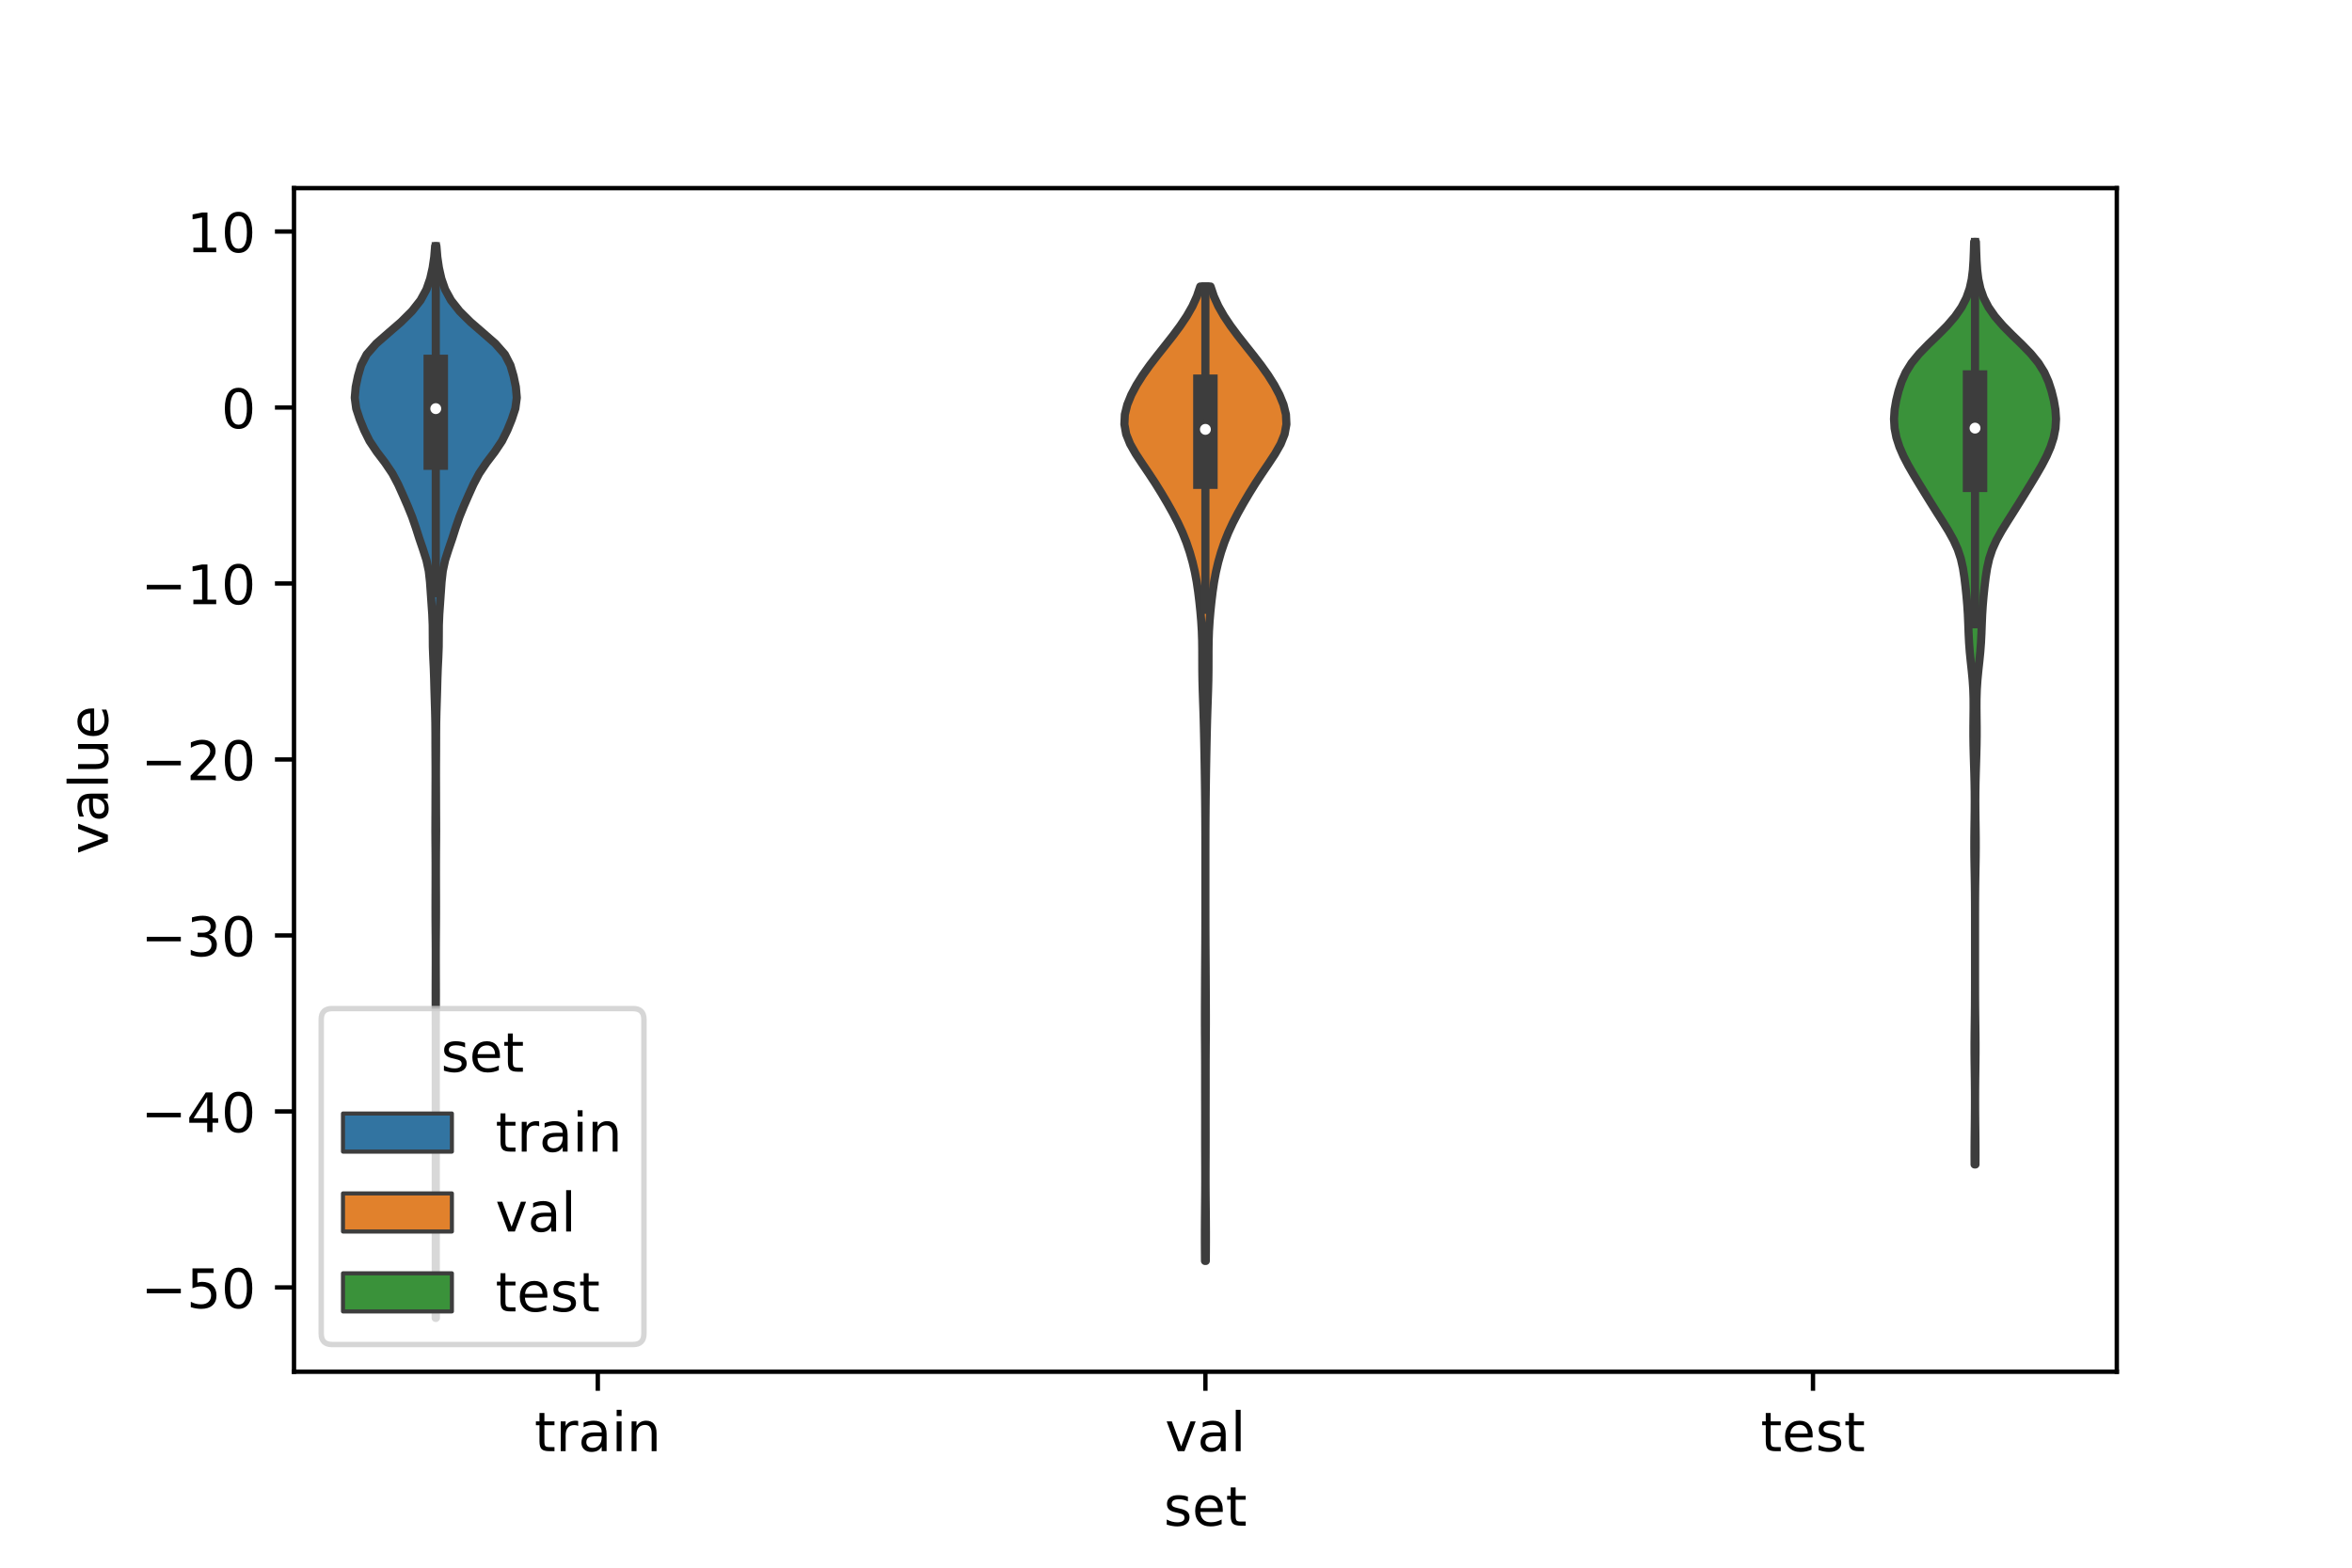 <?xml version="1.0" encoding="utf-8" standalone="no"?>
<!DOCTYPE svg PUBLIC "-//W3C//DTD SVG 1.1//EN"
  "http://www.w3.org/Graphics/SVG/1.1/DTD/svg11.dtd">
<!-- Created with matplotlib (https://matplotlib.org/) -->
<svg height="288pt" version="1.1" viewBox="0 0 432 288" width="432pt" xmlns="http://www.w3.org/2000/svg" xmlns:xlink="http://www.w3.org/1999/xlink">
 <defs>
  <style type="text/css">*{stroke-linecap:butt;stroke-linejoin:round;}</style>
 </defs>
 <g id="figure_1">
  <g id="patch_1">
   <path d="M 0 288 
L 432 288 
L 432 0 
L 0 0 
z
" style="fill:#ffffff;"/>
  </g>
  <g id="axes_1">
   <g id="patch_2">
    <path d="M 54 252 
L 388.8 252 
L 388.8 34.56 
L 54 34.56 
z
" style="fill:#ffffff;"/>
   </g>
   <g id="PolyCollection_1">
    <defs>
     <path d="M 80.061 -45.884 
L 80.019 -45.884 
L 80.023 -47.872 
L 80.032 -49.861 
L 80.038 -51.85 
L 80.04 -53.839 
L 80.04 -55.828 
L 80.04 -57.817 
L 80.04 -59.805 
L 80.04 -61.794 
L 80.04 -63.783 
L 80.04 -65.772 
L 80.04 -67.761 
L 80.04 -69.749 
L 80.04 -71.738 
L 80.04 -73.727 
L 80.04 -75.716 
L 80.04 -77.705 
L 80.04 -79.693 
L 80.04 -81.682 
L 80.04 -83.671 
L 80.04 -85.66 
L 80.04 -87.649 
L 80.04 -89.638 
L 80.04 -91.626 
L 80.04 -93.615 
L 80.04 -95.604 
L 80.04 -97.593 
L 80.037 -99.582 
L 80.032 -101.57 
L 80.023 -103.559 
L 80.019 -105.548 
L 80.024 -107.537 
L 80.032 -109.526 
L 80.037 -111.514 
L 80.036 -113.503 
L 80.026 -115.492 
L 80.01 -117.481 
L 79.997 -119.47 
L 79.994 -121.459 
L 79.999 -123.447 
L 80.005 -125.436 
L 80.009 -127.425 
L 80.007 -129.414 
L 79.999 -131.403 
L 79.983 -133.391 
L 79.972 -135.38 
L 79.978 -137.369 
L 79.988 -139.358 
L 79.991 -141.347 
L 79.996 -143.336 
L 80.003 -145.324 
L 80 -147.313 
L 79.988 -149.302 
L 79.981 -151.291 
L 79.977 -153.28 
L 79.96 -155.268 
L 79.916 -157.257 
L 79.855 -159.246 
L 79.795 -161.235 
L 79.743 -163.224 
L 79.674 -165.212 
L 79.577 -167.201 
L 79.502 -169.19 
L 79.488 -171.179 
L 79.475 -173.168 
L 79.392 -175.157 
L 79.254 -177.145 
L 79.116 -179.134 
L 78.977 -181.123 
L 78.753 -183.112 
L 78.324 -185.101 
L 77.689 -187.089 
L 77.01 -189.078 
L 76.375 -191.067 
L 75.69 -193.056 
L 74.884 -195.045 
L 74.018 -197.033 
L 73.122 -199.022 
L 72.07 -201.011 
L 70.727 -203 
L 69.213 -204.989 
L 67.881 -206.978 
L 66.891 -208.966 
L 66.08 -210.955 
L 65.426 -212.944 
L 65.16 -214.933 
L 65.335 -216.922 
L 65.748 -218.91 
L 66.326 -220.899 
L 67.349 -222.888 
L 69.1 -224.877 
L 71.375 -226.866 
L 73.673 -228.854 
L 75.673 -230.843 
L 77.24 -232.832 
L 78.326 -234.821 
L 79.017 -236.81 
L 79.465 -238.799 
L 79.757 -240.787 
L 79.923 -242.776 
L 80.157 -242.776 
L 80.157 -242.776 
L 80.323 -240.787 
L 80.615 -238.799 
L 81.063 -236.81 
L 81.754 -234.821 
L 82.84 -232.832 
L 84.407 -230.843 
L 86.407 -228.854 
L 88.705 -226.866 
L 90.98 -224.877 
L 92.731 -222.888 
L 93.754 -220.899 
L 94.332 -218.91 
L 94.745 -216.922 
L 94.92 -214.933 
L 94.654 -212.944 
L 94 -210.955 
L 93.189 -208.966 
L 92.199 -206.978 
L 90.867 -204.989 
L 89.353 -203 
L 88.01 -201.011 
L 86.958 -199.022 
L 86.062 -197.033 
L 85.196 -195.045 
L 84.39 -193.056 
L 83.705 -191.067 
L 83.07 -189.078 
L 82.391 -187.089 
L 81.756 -185.101 
L 81.327 -183.112 
L 81.103 -181.123 
L 80.964 -179.134 
L 80.826 -177.145 
L 80.688 -175.157 
L 80.605 -173.168 
L 80.592 -171.179 
L 80.578 -169.19 
L 80.503 -167.201 
L 80.406 -165.212 
L 80.337 -163.224 
L 80.285 -161.235 
L 80.225 -159.246 
L 80.164 -157.257 
L 80.12 -155.268 
L 80.103 -153.28 
L 80.099 -151.291 
L 80.092 -149.302 
L 80.08 -147.313 
L 80.077 -145.324 
L 80.084 -143.336 
L 80.089 -141.347 
L 80.092 -139.358 
L 80.102 -137.369 
L 80.108 -135.38 
L 80.097 -133.391 
L 80.081 -131.403 
L 80.073 -129.414 
L 80.071 -127.425 
L 80.075 -125.436 
L 80.081 -123.447 
L 80.086 -121.459 
L 80.083 -119.47 
L 80.07 -117.481 
L 80.054 -115.492 
L 80.044 -113.503 
L 80.043 -111.514 
L 80.048 -109.526 
L 80.056 -107.537 
L 80.061 -105.548 
L 80.057 -103.559 
L 80.048 -101.57 
L 80.043 -99.582 
L 80.04 -97.593 
L 80.04 -95.604 
L 80.04 -93.615 
L 80.04 -91.626 
L 80.04 -89.638 
L 80.04 -87.649 
L 80.04 -85.66 
L 80.04 -83.671 
L 80.04 -81.682 
L 80.04 -79.693 
L 80.04 -77.705 
L 80.04 -75.716 
L 80.04 -73.727 
L 80.04 -71.738 
L 80.04 -69.749 
L 80.04 -67.761 
L 80.04 -65.772 
L 80.04 -63.783 
L 80.04 -61.794 
L 80.04 -59.805 
L 80.04 -57.817 
L 80.04 -55.828 
L 80.04 -53.839 
L 80.042 -51.85 
L 80.048 -49.861 
L 80.057 -47.872 
L 80.061 -45.884 
z
" id="m4e2cf994d9" style="stroke:#3d3d3d;stroke-width:1.5;"/>
    </defs>
    <g clip-path="url(#pe851f467b2)">
     <use style="fill:#3274a1;stroke:#3d3d3d;stroke-width:1.5;" x="0" xlink:href="#m4e2cf994d9" y="288"/>
    </g>
   </g>
   <g id="PolyCollection_2">
    <defs>
     <path d="M 221.474 -56.355 
L 221.326 -56.355 
L 221.313 -58.163 
L 221.305 -59.971 
L 221.306 -61.779 
L 221.315 -63.587 
L 221.33 -65.395 
L 221.348 -67.203 
L 221.363 -69.012 
L 221.371 -70.82 
L 221.371 -72.628 
L 221.366 -74.436 
L 221.359 -76.244 
L 221.356 -78.052 
L 221.356 -79.861 
L 221.359 -81.669 
L 221.36 -83.477 
L 221.357 -85.285 
L 221.354 -87.093 
L 221.353 -88.901 
L 221.354 -90.71 
L 221.353 -92.518 
L 221.347 -94.326 
L 221.336 -96.134 
L 221.323 -97.942 
L 221.315 -99.75 
L 221.315 -101.559 
L 221.32 -103.367 
L 221.329 -105.175 
L 221.337 -106.983 
L 221.346 -108.791 
L 221.356 -110.599 
L 221.368 -112.408 
L 221.38 -114.216 
L 221.389 -116.024 
L 221.395 -117.832 
L 221.398 -119.64 
L 221.399 -121.448 
L 221.4 -123.257 
L 221.4 -125.065 
L 221.4 -126.873 
L 221.4 -128.681 
L 221.4 -130.489 
L 221.399 -132.297 
L 221.396 -134.106 
L 221.391 -135.914 
L 221.382 -137.722 
L 221.368 -139.53 
L 221.351 -141.338 
L 221.329 -143.146 
L 221.304 -144.955 
L 221.276 -146.763 
L 221.244 -148.571 
L 221.209 -150.379 
L 221.173 -152.187 
L 221.133 -153.995 
L 221.087 -155.804 
L 221.03 -157.612 
L 220.967 -159.42 
L 220.907 -161.228 
L 220.86 -163.036 
L 220.835 -164.844 
L 220.829 -166.653 
L 220.826 -168.461 
L 220.804 -170.269 
L 220.742 -172.077 
L 220.631 -173.885 
L 220.476 -175.693 
L 220.288 -177.502 
L 220.068 -179.31 
L 219.801 -181.118 
L 219.463 -182.926 
L 219.041 -184.734 
L 218.527 -186.542 
L 217.915 -188.351 
L 217.193 -190.159 
L 216.355 -191.967 
L 215.416 -193.775 
L 214.403 -195.583 
L 213.334 -197.391 
L 212.211 -199.2 
L 211.026 -201.008 
L 209.799 -202.816 
L 208.607 -204.624 
L 207.577 -206.432 
L 206.85 -208.24 
L 206.52 -210.049 
L 206.605 -211.857 
L 207.055 -213.665 
L 207.792 -215.473 
L 208.751 -217.281 
L 209.892 -219.089 
L 211.18 -220.898 
L 212.572 -222.706 
L 214.008 -224.514 
L 215.429 -226.322 
L 216.773 -228.13 
L 217.985 -229.938 
L 219.017 -231.747 
L 219.839 -233.555 
L 220.449 -235.363 
L 222.351 -235.363 
L 222.351 -235.363 
L 222.961 -233.555 
L 223.783 -231.747 
L 224.815 -229.938 
L 226.027 -228.13 
L 227.371 -226.322 
L 228.792 -224.514 
L 230.228 -222.706 
L 231.62 -220.898 
L 232.908 -219.089 
L 234.049 -217.281 
L 235.008 -215.473 
L 235.745 -213.665 
L 236.195 -211.857 
L 236.28 -210.049 
L 235.95 -208.24 
L 235.223 -206.432 
L 234.193 -204.624 
L 233.001 -202.816 
L 231.774 -201.008 
L 230.589 -199.2 
L 229.466 -197.391 
L 228.397 -195.583 
L 227.384 -193.775 
L 226.445 -191.967 
L 225.607 -190.159 
L 224.885 -188.351 
L 224.273 -186.542 
L 223.759 -184.734 
L 223.337 -182.926 
L 222.999 -181.118 
L 222.732 -179.31 
L 222.512 -177.502 
L 222.324 -175.693 
L 222.169 -173.885 
L 222.058 -172.077 
L 221.996 -170.269 
L 221.974 -168.461 
L 221.971 -166.653 
L 221.965 -164.844 
L 221.94 -163.036 
L 221.893 -161.228 
L 221.833 -159.42 
L 221.77 -157.612 
L 221.713 -155.804 
L 221.667 -153.995 
L 221.627 -152.187 
L 221.591 -150.379 
L 221.556 -148.571 
L 221.524 -146.763 
L 221.496 -144.955 
L 221.471 -143.146 
L 221.449 -141.338 
L 221.432 -139.53 
L 221.418 -137.722 
L 221.409 -135.914 
L 221.404 -134.106 
L 221.401 -132.297 
L 221.4 -130.489 
L 221.4 -128.681 
L 221.4 -126.873 
L 221.4 -125.065 
L 221.4 -123.257 
L 221.401 -121.448 
L 221.402 -119.64 
L 221.405 -117.832 
L 221.411 -116.024 
L 221.42 -114.216 
L 221.432 -112.408 
L 221.444 -110.599 
L 221.454 -108.791 
L 221.463 -106.983 
L 221.471 -105.175 
L 221.48 -103.367 
L 221.485 -101.559 
L 221.485 -99.75 
L 221.477 -97.942 
L 221.464 -96.134 
L 221.453 -94.326 
L 221.447 -92.518 
L 221.446 -90.71 
L 221.447 -88.901 
L 221.446 -87.093 
L 221.443 -85.285 
L 221.44 -83.477 
L 221.441 -81.669 
L 221.444 -79.861 
L 221.444 -78.052 
L 221.441 -76.244 
L 221.434 -74.436 
L 221.429 -72.628 
L 221.429 -70.82 
L 221.437 -69.012 
L 221.452 -67.203 
L 221.47 -65.395 
L 221.485 -63.587 
L 221.494 -61.779 
L 221.495 -59.971 
L 221.487 -58.163 
L 221.474 -56.355 
z
" id="md7eac08a1b" style="stroke:#3d3d3d;stroke-width:1.5;"/>
    </defs>
    <g clip-path="url(#pe851f467b2)">
     <use style="fill:#e1812c;stroke:#3d3d3d;stroke-width:1.5;" x="0" xlink:href="#md7eac08a1b" y="288"/>
    </g>
   </g>
   <g id="PolyCollection_3">
    <defs>
     <path d="M 362.839 -74.08 
L 362.681 -74.08 
L 362.674 -75.792 
L 362.678 -77.504 
L 362.692 -79.216 
L 362.711 -80.928 
L 362.729 -82.639 
L 362.741 -84.351 
L 362.745 -86.063 
L 362.74 -87.775 
L 362.726 -89.487 
L 362.705 -91.199 
L 362.683 -92.911 
L 362.669 -94.623 
L 362.669 -96.334 
L 362.682 -98.046 
L 362.703 -99.758 
L 362.725 -101.47 
L 362.742 -103.182 
L 362.752 -104.894 
L 362.757 -106.606 
L 362.759 -108.318 
L 362.76 -110.03 
L 362.76 -111.741 
L 362.76 -113.453 
L 362.76 -115.165 
L 362.76 -116.877 
L 362.759 -118.589 
L 362.758 -120.301 
L 362.754 -122.013 
L 362.744 -123.725 
L 362.727 -125.436 
L 362.701 -127.148 
L 362.671 -128.86 
L 362.644 -130.572 
L 362.63 -132.284 
L 362.634 -133.996 
L 362.652 -135.708 
L 362.677 -137.42 
L 362.698 -139.132 
L 362.706 -140.843 
L 362.697 -142.555 
L 362.669 -144.267 
L 362.626 -145.979 
L 362.574 -147.691 
L 362.522 -149.403 
L 362.48 -151.115 
L 362.457 -152.827 
L 362.458 -154.538 
L 362.477 -156.25 
L 362.494 -157.962 
L 362.487 -159.674 
L 362.433 -161.386 
L 362.318 -163.098 
L 362.153 -164.81 
L 361.966 -166.522 
L 361.795 -168.234 
L 361.666 -169.945 
L 361.581 -171.657 
L 361.518 -173.369 
L 361.445 -175.081 
L 361.337 -176.793 
L 361.19 -178.505 
L 361.012 -180.217 
L 360.805 -181.929 
L 360.54 -183.64 
L 360.157 -185.352 
L 359.592 -187.064 
L 358.818 -188.776 
L 357.866 -190.488 
L 356.809 -192.2 
L 355.721 -193.912 
L 354.645 -195.624 
L 353.587 -197.336 
L 352.538 -199.047 
L 351.505 -200.759 
L 350.516 -202.471 
L 349.624 -204.183 
L 348.88 -205.895 
L 348.325 -207.607 
L 347.987 -209.319 
L 347.88 -211.031 
L 347.995 -212.742 
L 348.288 -214.454 
L 348.712 -216.166 
L 349.27 -217.878 
L 350.034 -219.59 
L 351.098 -221.302 
L 352.498 -223.014 
L 354.162 -224.726 
L 355.932 -226.438 
L 357.626 -228.149 
L 359.103 -229.861 
L 360.292 -231.573 
L 361.175 -233.285 
L 361.779 -234.997 
L 362.155 -236.709 
L 362.367 -238.421 
L 362.48 -240.133 
L 362.547 -241.844 
L 362.598 -243.556 
L 362.922 -243.556 
L 362.922 -243.556 
L 362.973 -241.844 
L 363.04 -240.133 
L 363.153 -238.421 
L 363.365 -236.709 
L 363.741 -234.997 
L 364.345 -233.285 
L 365.228 -231.573 
L 366.417 -229.861 
L 367.894 -228.149 
L 369.588 -226.438 
L 371.358 -224.726 
L 373.022 -223.014 
L 374.422 -221.302 
L 375.486 -219.59 
L 376.25 -217.878 
L 376.808 -216.166 
L 377.232 -214.454 
L 377.525 -212.742 
L 377.64 -211.031 
L 377.533 -209.319 
L 377.195 -207.607 
L 376.64 -205.895 
L 375.896 -204.183 
L 375.004 -202.471 
L 374.015 -200.759 
L 372.982 -199.047 
L 371.933 -197.336 
L 370.875 -195.624 
L 369.799 -193.912 
L 368.711 -192.2 
L 367.654 -190.488 
L 366.702 -188.776 
L 365.928 -187.064 
L 365.363 -185.352 
L 364.98 -183.64 
L 364.715 -181.929 
L 364.508 -180.217 
L 364.33 -178.505 
L 364.183 -176.793 
L 364.075 -175.081 
L 364.002 -173.369 
L 363.939 -171.657 
L 363.854 -169.945 
L 363.725 -168.234 
L 363.554 -166.522 
L 363.367 -164.81 
L 363.202 -163.098 
L 363.087 -161.386 
L 363.033 -159.674 
L 363.026 -157.962 
L 363.043 -156.25 
L 363.062 -154.538 
L 363.063 -152.827 
L 363.04 -151.115 
L 362.998 -149.403 
L 362.946 -147.691 
L 362.894 -145.979 
L 362.851 -144.267 
L 362.823 -142.555 
L 362.814 -140.843 
L 362.822 -139.132 
L 362.843 -137.42 
L 362.868 -135.708 
L 362.886 -133.996 
L 362.89 -132.284 
L 362.876 -130.572 
L 362.849 -128.86 
L 362.819 -127.148 
L 362.793 -125.436 
L 362.776 -123.725 
L 362.766 -122.013 
L 362.762 -120.301 
L 362.761 -118.589 
L 362.76 -116.877 
L 362.76 -115.165 
L 362.76 -113.453 
L 362.76 -111.741 
L 362.76 -110.03 
L 362.761 -108.318 
L 362.763 -106.606 
L 362.768 -104.894 
L 362.778 -103.182 
L 362.795 -101.47 
L 362.817 -99.758 
L 362.838 -98.046 
L 362.851 -96.334 
L 362.851 -94.623 
L 362.837 -92.911 
L 362.815 -91.199 
L 362.794 -89.487 
L 362.78 -87.775 
L 362.775 -86.063 
L 362.779 -84.351 
L 362.791 -82.639 
L 362.809 -80.928 
L 362.828 -79.216 
L 362.842 -77.504 
L 362.846 -75.792 
L 362.839 -74.08 
z
" id="mec646975bf" style="stroke:#3d3d3d;stroke-width:1.5;"/>
    </defs>
    <g clip-path="url(#pe851f467b2)">
     <use style="fill:#3a923a;stroke:#3d3d3d;stroke-width:1.5;" x="0" xlink:href="#mec646975bf" y="288"/>
    </g>
   </g>
   <g id="patch_3">
    <path clip-path="url(#pe851f467b2)" d="M 109.8 74.863 
L 109.8 74.863 
L 109.8 74.863 
L 109.8 74.863 
z
" style="fill:#3274a1;stroke:#3d3d3d;stroke-linejoin:miter;stroke-width:0.75;"/>
   </g>
   <g id="patch_4">
    <path clip-path="url(#pe851f467b2)" d="M 109.8 74.863 
L 109.8 74.863 
L 109.8 74.863 
L 109.8 74.863 
z
" style="fill:#e1812c;stroke:#3d3d3d;stroke-linejoin:miter;stroke-width:0.75;"/>
   </g>
   <g id="patch_5">
    <path clip-path="url(#pe851f467b2)" d="M 109.8 74.863 
L 109.8 74.863 
L 109.8 74.863 
L 109.8 74.863 
z
" style="fill:#3a923a;stroke:#3d3d3d;stroke-linejoin:miter;stroke-width:0.75;"/>
   </g>
   <g id="matplotlib.axis_1">
    <g id="xtick_1">
     <g id="line2d_1">
      <defs>
       <path d="M 0 0 
L 0 3.5 
" id="m476423e676" style="stroke:#000000;stroke-width:0.8;"/>
      </defs>
      <g>
       <use style="stroke:#000000;stroke-width:0.8;" x="109.8" xlink:href="#m476423e676" y="252"/>
      </g>
     </g>
     <g id="text_1">
      <!-- train -->
      <g transform="translate(98.162 266.598)scale(0.1 -0.1)">
       <defs>
        <path d="M 18.312 70.219 
L 18.312 54.688 
L 36.812 54.688 
L 36.812 47.703 
L 18.312 47.703 
L 18.312 18.016 
Q 18.312 11.328 20.141 9.422 
Q 21.969 7.516 27.594 7.516 
L 36.812 7.516 
L 36.812 0 
L 27.594 0 
Q 17.188 0 13.234 3.875 
Q 9.281 7.766 9.281 18.016 
L 9.281 47.703 
L 2.688 47.703 
L 2.688 54.688 
L 9.281 54.688 
L 9.281 70.219 
z
" id="DejaVuSans-116"/>
        <path d="M 41.109 46.297 
Q 39.594 47.172 37.812 47.578 
Q 36.031 48 33.891 48 
Q 26.266 48 22.188 43.047 
Q 18.109 38.094 18.109 28.812 
L 18.109 0 
L 9.078 0 
L 9.078 54.688 
L 18.109 54.688 
L 18.109 46.188 
Q 20.953 51.172 25.484 53.578 
Q 30.031 56 36.531 56 
Q 37.453 56 38.578 55.875 
Q 39.703 55.766 41.062 55.516 
z
" id="DejaVuSans-114"/>
        <path d="M 34.281 27.484 
Q 23.391 27.484 19.188 25 
Q 14.984 22.516 14.984 16.5 
Q 14.984 11.719 18.141 8.906 
Q 21.297 6.109 26.703 6.109 
Q 34.188 6.109 38.703 11.406 
Q 43.219 16.703 43.219 25.484 
L 43.219 27.484 
z
M 52.203 31.203 
L 52.203 0 
L 43.219 0 
L 43.219 8.297 
Q 40.141 3.328 35.547 0.953 
Q 30.953 -1.422 24.312 -1.422 
Q 15.922 -1.422 10.953 3.297 
Q 6 8.016 6 15.922 
Q 6 25.141 12.172 29.828 
Q 18.359 34.516 30.609 34.516 
L 43.219 34.516 
L 43.219 35.406 
Q 43.219 41.609 39.141 45 
Q 35.062 48.391 27.688 48.391 
Q 23 48.391 18.547 47.266 
Q 14.109 46.141 10.016 43.891 
L 10.016 52.203 
Q 14.938 54.109 19.578 55.047 
Q 24.219 56 28.609 56 
Q 40.484 56 46.344 49.844 
Q 52.203 43.703 52.203 31.203 
z
" id="DejaVuSans-97"/>
        <path d="M 9.422 54.688 
L 18.406 54.688 
L 18.406 0 
L 9.422 0 
z
M 9.422 75.984 
L 18.406 75.984 
L 18.406 64.594 
L 9.422 64.594 
z
" id="DejaVuSans-105"/>
        <path d="M 54.891 33.016 
L 54.891 0 
L 45.906 0 
L 45.906 32.719 
Q 45.906 40.484 42.875 44.328 
Q 39.844 48.188 33.797 48.188 
Q 26.516 48.188 22.312 43.547 
Q 18.109 38.922 18.109 30.906 
L 18.109 0 
L 9.078 0 
L 9.078 54.688 
L 18.109 54.688 
L 18.109 46.188 
Q 21.344 51.125 25.703 53.562 
Q 30.078 56 35.797 56 
Q 45.219 56 50.047 50.172 
Q 54.891 44.344 54.891 33.016 
z
" id="DejaVuSans-110"/>
       </defs>
       <use xlink:href="#DejaVuSans-116"/>
       <use x="39.209" xlink:href="#DejaVuSans-114"/>
       <use x="80.322" xlink:href="#DejaVuSans-97"/>
       <use x="141.602" xlink:href="#DejaVuSans-105"/>
       <use x="169.385" xlink:href="#DejaVuSans-110"/>
      </g>
     </g>
    </g>
    <g id="xtick_2">
     <g id="line2d_2">
      <g>
       <use style="stroke:#000000;stroke-width:0.8;" x="221.4" xlink:href="#m476423e676" y="252"/>
      </g>
     </g>
     <g id="text_2">
      <!-- val -->
      <g transform="translate(213.988 266.598)scale(0.1 -0.1)">
       <defs>
        <path d="M 2.984 54.688 
L 12.5 54.688 
L 29.594 8.797 
L 46.688 54.688 
L 56.203 54.688 
L 35.688 0 
L 23.484 0 
z
" id="DejaVuSans-118"/>
        <path d="M 9.422 75.984 
L 18.406 75.984 
L 18.406 0 
L 9.422 0 
z
" id="DejaVuSans-108"/>
       </defs>
       <use xlink:href="#DejaVuSans-118"/>
       <use x="59.18" xlink:href="#DejaVuSans-97"/>
       <use x="120.459" xlink:href="#DejaVuSans-108"/>
      </g>
     </g>
    </g>
    <g id="xtick_3">
     <g id="line2d_3">
      <g>
       <use style="stroke:#000000;stroke-width:0.8;" x="333" xlink:href="#m476423e676" y="252"/>
      </g>
     </g>
     <g id="text_3">
      <!-- test -->
      <g transform="translate(323.398 266.598)scale(0.1 -0.1)">
       <defs>
        <path d="M 56.203 29.594 
L 56.203 25.203 
L 14.891 25.203 
Q 15.484 15.922 20.484 11.062 
Q 25.484 6.203 34.422 6.203 
Q 39.594 6.203 44.453 7.469 
Q 49.312 8.734 54.109 11.281 
L 54.109 2.781 
Q 49.266 0.734 44.188 -0.344 
Q 39.109 -1.422 33.891 -1.422 
Q 20.797 -1.422 13.156 6.188 
Q 5.516 13.812 5.516 26.812 
Q 5.516 40.234 12.766 48.109 
Q 20.016 56 32.328 56 
Q 43.359 56 49.781 48.891 
Q 56.203 41.797 56.203 29.594 
z
M 47.219 32.234 
Q 47.125 39.594 43.094 43.984 
Q 39.062 48.391 32.422 48.391 
Q 24.906 48.391 20.391 44.141 
Q 15.875 39.891 15.188 32.172 
z
" id="DejaVuSans-101"/>
        <path d="M 44.281 53.078 
L 44.281 44.578 
Q 40.484 46.531 36.375 47.5 
Q 32.281 48.484 27.875 48.484 
Q 21.188 48.484 17.844 46.438 
Q 14.5 44.391 14.5 40.281 
Q 14.5 37.156 16.891 35.375 
Q 19.281 33.594 26.516 31.984 
L 29.594 31.297 
Q 39.156 29.25 43.188 25.516 
Q 47.219 21.781 47.219 15.094 
Q 47.219 7.469 41.188 3.016 
Q 35.156 -1.422 24.609 -1.422 
Q 20.219 -1.422 15.453 -0.562 
Q 10.688 0.297 5.422 2 
L 5.422 11.281 
Q 10.406 8.688 15.234 7.391 
Q 20.062 6.109 24.812 6.109 
Q 31.156 6.109 34.562 8.281 
Q 37.984 10.453 37.984 14.406 
Q 37.984 18.062 35.516 20.016 
Q 33.062 21.969 24.703 23.781 
L 21.578 24.516 
Q 13.234 26.266 9.516 29.906 
Q 5.812 33.547 5.812 39.891 
Q 5.812 47.609 11.281 51.797 
Q 16.75 56 26.812 56 
Q 31.781 56 36.172 55.266 
Q 40.578 54.547 44.281 53.078 
z
" id="DejaVuSans-115"/>
       </defs>
       <use xlink:href="#DejaVuSans-116"/>
       <use x="39.209" xlink:href="#DejaVuSans-101"/>
       <use x="100.732" xlink:href="#DejaVuSans-115"/>
       <use x="152.832" xlink:href="#DejaVuSans-116"/>
      </g>
     </g>
    </g>
    <g id="text_4">
     <!-- set -->
     <g transform="translate(213.759 280.277)scale(0.1 -0.1)">
      <use xlink:href="#DejaVuSans-115"/>
      <use x="52.1" xlink:href="#DejaVuSans-101"/>
      <use x="113.623" xlink:href="#DejaVuSans-116"/>
     </g>
    </g>
   </g>
   <g id="matplotlib.axis_2">
    <g id="ytick_1">
     <g id="line2d_4">
      <defs>
       <path d="M 0 0 
L -3.5 0 
" id="m931cb316df" style="stroke:#000000;stroke-width:0.8;"/>
      </defs>
      <g>
       <use style="stroke:#000000;stroke-width:0.8;" x="54" xlink:href="#m931cb316df" y="236.511"/>
      </g>
     </g>
     <g id="text_5">
      <!-- −50 -->
      <g transform="translate(25.895 240.31)scale(0.1 -0.1)">
       <defs>
        <path d="M 10.594 35.5 
L 73.188 35.5 
L 73.188 27.203 
L 10.594 27.203 
z
" id="DejaVuSans-8722"/>
        <path d="M 10.797 72.906 
L 49.516 72.906 
L 49.516 64.594 
L 19.828 64.594 
L 19.828 46.734 
Q 21.969 47.469 24.109 47.828 
Q 26.266 48.188 28.422 48.188 
Q 40.625 48.188 47.75 41.5 
Q 54.891 34.812 54.891 23.391 
Q 54.891 11.625 47.562 5.094 
Q 40.234 -1.422 26.906 -1.422 
Q 22.312 -1.422 17.547 -0.641 
Q 12.797 0.141 7.719 1.703 
L 7.719 11.625 
Q 12.109 9.234 16.797 8.062 
Q 21.484 6.891 26.703 6.891 
Q 35.156 6.891 40.078 11.328 
Q 45.016 15.766 45.016 23.391 
Q 45.016 31 40.078 35.438 
Q 35.156 39.891 26.703 39.891 
Q 22.75 39.891 18.812 39.016 
Q 14.891 38.141 10.797 36.281 
z
" id="DejaVuSans-53"/>
        <path d="M 31.781 66.406 
Q 24.172 66.406 20.328 58.906 
Q 16.5 51.422 16.5 36.375 
Q 16.5 21.391 20.328 13.891 
Q 24.172 6.391 31.781 6.391 
Q 39.453 6.391 43.281 13.891 
Q 47.125 21.391 47.125 36.375 
Q 47.125 51.422 43.281 58.906 
Q 39.453 66.406 31.781 66.406 
z
M 31.781 74.219 
Q 44.047 74.219 50.516 64.516 
Q 56.984 54.828 56.984 36.375 
Q 56.984 17.969 50.516 8.266 
Q 44.047 -1.422 31.781 -1.422 
Q 19.531 -1.422 13.062 8.266 
Q 6.594 17.969 6.594 36.375 
Q 6.594 54.828 13.062 64.516 
Q 19.531 74.219 31.781 74.219 
z
" id="DejaVuSans-48"/>
       </defs>
       <use xlink:href="#DejaVuSans-8722"/>
       <use x="83.789" xlink:href="#DejaVuSans-53"/>
       <use x="147.412" xlink:href="#DejaVuSans-48"/>
      </g>
     </g>
    </g>
    <g id="ytick_2">
     <g id="line2d_5">
      <g>
       <use style="stroke:#000000;stroke-width:0.8;" x="54" xlink:href="#m931cb316df" y="204.181"/>
      </g>
     </g>
     <g id="text_6">
      <!-- −40 -->
      <g transform="translate(25.895 207.98)scale(0.1 -0.1)">
       <defs>
        <path d="M 37.797 64.312 
L 12.891 25.391 
L 37.797 25.391 
z
M 35.203 72.906 
L 47.609 72.906 
L 47.609 25.391 
L 58.016 25.391 
L 58.016 17.188 
L 47.609 17.188 
L 47.609 0 
L 37.797 0 
L 37.797 17.188 
L 4.891 17.188 
L 4.891 26.703 
z
" id="DejaVuSans-52"/>
       </defs>
       <use xlink:href="#DejaVuSans-8722"/>
       <use x="83.789" xlink:href="#DejaVuSans-52"/>
       <use x="147.412" xlink:href="#DejaVuSans-48"/>
      </g>
     </g>
    </g>
    <g id="ytick_3">
     <g id="line2d_6">
      <g>
       <use style="stroke:#000000;stroke-width:0.8;" x="54" xlink:href="#m931cb316df" y="171.851"/>
      </g>
     </g>
     <g id="text_7">
      <!-- −30 -->
      <g transform="translate(25.895 175.651)scale(0.1 -0.1)">
       <defs>
        <path d="M 40.578 39.312 
Q 47.656 37.797 51.625 33 
Q 55.609 28.219 55.609 21.188 
Q 55.609 10.406 48.188 4.484 
Q 40.766 -1.422 27.094 -1.422 
Q 22.516 -1.422 17.656 -0.516 
Q 12.797 0.391 7.625 2.203 
L 7.625 11.719 
Q 11.719 9.328 16.594 8.109 
Q 21.484 6.891 26.812 6.891 
Q 36.078 6.891 40.938 10.547 
Q 45.797 14.203 45.797 21.188 
Q 45.797 27.641 41.281 31.266 
Q 36.766 34.906 28.719 34.906 
L 20.219 34.906 
L 20.219 43.016 
L 29.109 43.016 
Q 36.375 43.016 40.234 45.922 
Q 44.094 48.828 44.094 54.297 
Q 44.094 59.906 40.109 62.906 
Q 36.141 65.922 28.719 65.922 
Q 24.656 65.922 20.016 65.031 
Q 15.375 64.156 9.812 62.312 
L 9.812 71.094 
Q 15.438 72.656 20.344 73.438 
Q 25.25 74.219 29.594 74.219 
Q 40.828 74.219 47.359 69.109 
Q 53.906 64.016 53.906 55.328 
Q 53.906 49.266 50.438 45.094 
Q 46.969 40.922 40.578 39.312 
z
" id="DejaVuSans-51"/>
       </defs>
       <use xlink:href="#DejaVuSans-8722"/>
       <use x="83.789" xlink:href="#DejaVuSans-51"/>
       <use x="147.412" xlink:href="#DejaVuSans-48"/>
      </g>
     </g>
    </g>
    <g id="ytick_4">
     <g id="line2d_7">
      <g>
       <use style="stroke:#000000;stroke-width:0.8;" x="54" xlink:href="#m931cb316df" y="139.522"/>
      </g>
     </g>
     <g id="text_8">
      <!-- −20 -->
      <g transform="translate(25.895 143.321)scale(0.1 -0.1)">
       <defs>
        <path d="M 19.188 8.297 
L 53.609 8.297 
L 53.609 0 
L 7.328 0 
L 7.328 8.297 
Q 12.938 14.109 22.625 23.891 
Q 32.328 33.688 34.812 36.531 
Q 39.547 41.844 41.422 45.531 
Q 43.312 49.219 43.312 52.781 
Q 43.312 58.594 39.234 62.25 
Q 35.156 65.922 28.609 65.922 
Q 23.969 65.922 18.812 64.312 
Q 13.672 62.703 7.812 59.422 
L 7.812 69.391 
Q 13.766 71.781 18.938 73 
Q 24.125 74.219 28.422 74.219 
Q 39.75 74.219 46.484 68.547 
Q 53.219 62.891 53.219 53.422 
Q 53.219 48.922 51.531 44.891 
Q 49.859 40.875 45.406 35.406 
Q 44.188 33.984 37.641 27.219 
Q 31.109 20.453 19.188 8.297 
z
" id="DejaVuSans-50"/>
       </defs>
       <use xlink:href="#DejaVuSans-8722"/>
       <use x="83.789" xlink:href="#DejaVuSans-50"/>
       <use x="147.412" xlink:href="#DejaVuSans-48"/>
      </g>
     </g>
    </g>
    <g id="ytick_5">
     <g id="line2d_8">
      <g>
       <use style="stroke:#000000;stroke-width:0.8;" x="54" xlink:href="#m931cb316df" y="107.192"/>
      </g>
     </g>
     <g id="text_9">
      <!-- −10 -->
      <g transform="translate(25.895 110.991)scale(0.1 -0.1)">
       <defs>
        <path d="M 12.406 8.297 
L 28.516 8.297 
L 28.516 63.922 
L 10.984 60.406 
L 10.984 69.391 
L 28.422 72.906 
L 38.281 72.906 
L 38.281 8.297 
L 54.391 8.297 
L 54.391 0 
L 12.406 0 
z
" id="DejaVuSans-49"/>
       </defs>
       <use xlink:href="#DejaVuSans-8722"/>
       <use x="83.789" xlink:href="#DejaVuSans-49"/>
       <use x="147.412" xlink:href="#DejaVuSans-48"/>
      </g>
     </g>
    </g>
    <g id="ytick_6">
     <g id="line2d_9">
      <g>
       <use style="stroke:#000000;stroke-width:0.8;" x="54" xlink:href="#m931cb316df" y="74.863"/>
      </g>
     </g>
     <g id="text_10">
      <!-- 0 -->
      <g transform="translate(40.638 78.662)scale(0.1 -0.1)">
       <use xlink:href="#DejaVuSans-48"/>
      </g>
     </g>
    </g>
    <g id="ytick_7">
     <g id="line2d_10">
      <g>
       <use style="stroke:#000000;stroke-width:0.8;" x="54" xlink:href="#m931cb316df" y="42.533"/>
      </g>
     </g>
     <g id="text_11">
      <!-- 10 -->
      <g transform="translate(34.275 46.332)scale(0.1 -0.1)">
       <use xlink:href="#DejaVuSans-49"/>
       <use x="63.623" xlink:href="#DejaVuSans-48"/>
      </g>
     </g>
    </g>
    <g id="text_12">
     <!-- value -->
     <g transform="translate(19.816 156.938)rotate(-90)scale(0.1 -0.1)">
      <defs>
       <path d="M 8.5 21.578 
L 8.5 54.688 
L 17.484 54.688 
L 17.484 21.922 
Q 17.484 14.156 20.5 10.266 
Q 23.531 6.391 29.594 6.391 
Q 36.859 6.391 41.078 11.031 
Q 45.312 15.672 45.312 23.688 
L 45.312 54.688 
L 54.297 54.688 
L 54.297 0 
L 45.312 0 
L 45.312 8.406 
Q 42.047 3.422 37.719 1 
Q 33.406 -1.422 27.688 -1.422 
Q 18.266 -1.422 13.375 4.438 
Q 8.5 10.297 8.5 21.578 
z
M 31.109 56 
z
" id="DejaVuSans-117"/>
      </defs>
      <use xlink:href="#DejaVuSans-118"/>
      <use x="59.18" xlink:href="#DejaVuSans-97"/>
      <use x="120.459" xlink:href="#DejaVuSans-108"/>
      <use x="148.242" xlink:href="#DejaVuSans-117"/>
      <use x="211.621" xlink:href="#DejaVuSans-101"/>
     </g>
    </g>
   </g>
   <g id="line2d_11">
    <path clip-path="url(#pe851f467b2)" d="M 80.04 108.971 
L 80.04 45.224 
" style="fill:none;stroke:#3d3d3d;stroke-linecap:square;stroke-width:1.5;"/>
   </g>
   <g id="line2d_12">
    <path clip-path="url(#pe851f467b2)" d="M 80.04 84.07 
L 80.04 67.403 
" style="fill:none;stroke:#3d3d3d;stroke-linecap:square;stroke-width:4.5;"/>
   </g>
   <g id="line2d_13">
    <path clip-path="url(#pe851f467b2)" d="M 221.4 112.033 
L 221.4 52.637 
" style="fill:none;stroke:#3d3d3d;stroke-linecap:square;stroke-width:1.5;"/>
   </g>
   <g id="line2d_14">
    <path clip-path="url(#pe851f467b2)" d="M 221.4 87.575 
L 221.4 71.051 
" style="fill:none;stroke:#3d3d3d;stroke-linecap:square;stroke-width:4.5;"/>
   </g>
   <g id="line2d_15">
    <path clip-path="url(#pe851f467b2)" d="M 362.76 114.683 
L 362.76 44.444 
" style="fill:none;stroke:#3d3d3d;stroke-linecap:square;stroke-width:1.5;"/>
   </g>
   <g id="line2d_16">
    <path clip-path="url(#pe851f467b2)" d="M 362.76 88.148 
L 362.76 70.271 
" style="fill:none;stroke:#3d3d3d;stroke-linecap:square;stroke-width:4.5;"/>
   </g>
   <g id="patch_6">
    <path d="M 54 252 
L 54 34.56 
" style="fill:none;stroke:#000000;stroke-linecap:square;stroke-linejoin:miter;stroke-width:0.8;"/>
   </g>
   <g id="patch_7">
    <path d="M 388.8 252 
L 388.8 34.56 
" style="fill:none;stroke:#000000;stroke-linecap:square;stroke-linejoin:miter;stroke-width:0.8;"/>
   </g>
   <g id="patch_8">
    <path d="M 54 252 
L 388.8 252 
" style="fill:none;stroke:#000000;stroke-linecap:square;stroke-linejoin:miter;stroke-width:0.8;"/>
   </g>
   <g id="patch_9">
    <path d="M 54 34.56 
L 388.8 34.56 
" style="fill:none;stroke:#000000;stroke-linecap:square;stroke-linejoin:miter;stroke-width:0.8;"/>
   </g>
   <g id="PathCollection_1">
    <defs>
     <path d="M 0 1.5 
C 0.398 1.5 0.779 1.342 1.061 1.061 
C 1.342 0.779 1.5 0.398 1.5 0 
C 1.5 -0.398 1.342 -0.779 1.061 -1.061 
C 0.779 -1.342 0.398 -1.5 0 -1.5 
C -0.398 -1.5 -0.779 -1.342 -1.061 -1.061 
C -1.342 -0.779 -1.5 -0.398 -1.5 0 
C -1.5 0.398 -1.342 0.779 -1.061 1.061 
C -0.779 1.342 -0.398 1.5 0 1.5 
z
" id="m90a9608158" style="stroke:#3d3d3d;"/>
    </defs>
    <g clip-path="url(#pe851f467b2)">
     <use style="fill:#ffffff;stroke:#3d3d3d;" x="80.04" xlink:href="#m90a9608158" y="75.07"/>
    </g>
   </g>
   <g id="PathCollection_2">
    <g clip-path="url(#pe851f467b2)">
     <use style="fill:#ffffff;stroke:#3d3d3d;" x="221.4" xlink:href="#m90a9608158" y="78.881"/>
    </g>
   </g>
   <g id="PathCollection_3">
    <g clip-path="url(#pe851f467b2)">
     <use style="fill:#ffffff;stroke:#3d3d3d;" x="362.76" xlink:href="#m90a9608158" y="78.651"/>
    </g>
   </g>
   <g id="legend_1">
    <g id="patch_10">
     <path d="M 61 247 
L 116.275 247 
Q 118.275 247 118.275 245 
L 118.275 187.287 
Q 118.275 185.287 116.275 185.287 
L 61 185.287 
Q 59 185.287 59 187.287 
L 59 245 
Q 59 247 61 247 
z
" style="fill:#ffffff;opacity:0.8;stroke:#cccccc;stroke-linejoin:miter;"/>
    </g>
    <g id="text_13">
     <!-- set -->
     <g transform="translate(80.996 196.886)scale(0.1 -0.1)">
      <use xlink:href="#DejaVuSans-115"/>
      <use x="52.1" xlink:href="#DejaVuSans-101"/>
      <use x="113.623" xlink:href="#DejaVuSans-116"/>
     </g>
    </g>
    <g id="patch_11">
     <path d="M 63 211.564 
L 83 211.564 
L 83 204.564 
L 63 204.564 
z
" style="fill:#3274a1;stroke:#3d3d3d;stroke-linejoin:miter;stroke-width:0.75;"/>
    </g>
    <g id="text_14">
     <!-- train -->
     <g transform="translate(91 211.564)scale(0.1 -0.1)">
      <use xlink:href="#DejaVuSans-116"/>
      <use x="39.209" xlink:href="#DejaVuSans-114"/>
      <use x="80.322" xlink:href="#DejaVuSans-97"/>
      <use x="141.602" xlink:href="#DejaVuSans-105"/>
      <use x="169.385" xlink:href="#DejaVuSans-110"/>
     </g>
    </g>
    <g id="patch_12">
     <path d="M 63 226.242 
L 83 226.242 
L 83 219.242 
L 63 219.242 
z
" style="fill:#e1812c;stroke:#3d3d3d;stroke-linejoin:miter;stroke-width:0.75;"/>
    </g>
    <g id="text_15">
     <!-- val -->
     <g transform="translate(91 226.242)scale(0.1 -0.1)">
      <use xlink:href="#DejaVuSans-118"/>
      <use x="59.18" xlink:href="#DejaVuSans-97"/>
      <use x="120.459" xlink:href="#DejaVuSans-108"/>
     </g>
    </g>
    <g id="patch_13">
     <path d="M 63 240.92 
L 83 240.92 
L 83 233.92 
L 63 233.92 
z
" style="fill:#3a923a;stroke:#3d3d3d;stroke-linejoin:miter;stroke-width:0.75;"/>
    </g>
    <g id="text_16">
     <!-- test -->
     <g transform="translate(91 240.92)scale(0.1 -0.1)">
      <use xlink:href="#DejaVuSans-116"/>
      <use x="39.209" xlink:href="#DejaVuSans-101"/>
      <use x="100.732" xlink:href="#DejaVuSans-115"/>
      <use x="152.832" xlink:href="#DejaVuSans-116"/>
     </g>
    </g>
   </g>
  </g>
 </g>
 <defs>
  <clipPath id="pe851f467b2">
   <rect height="217.44" width="334.8" x="54" y="34.56"/>
  </clipPath>
 </defs>
</svg>
